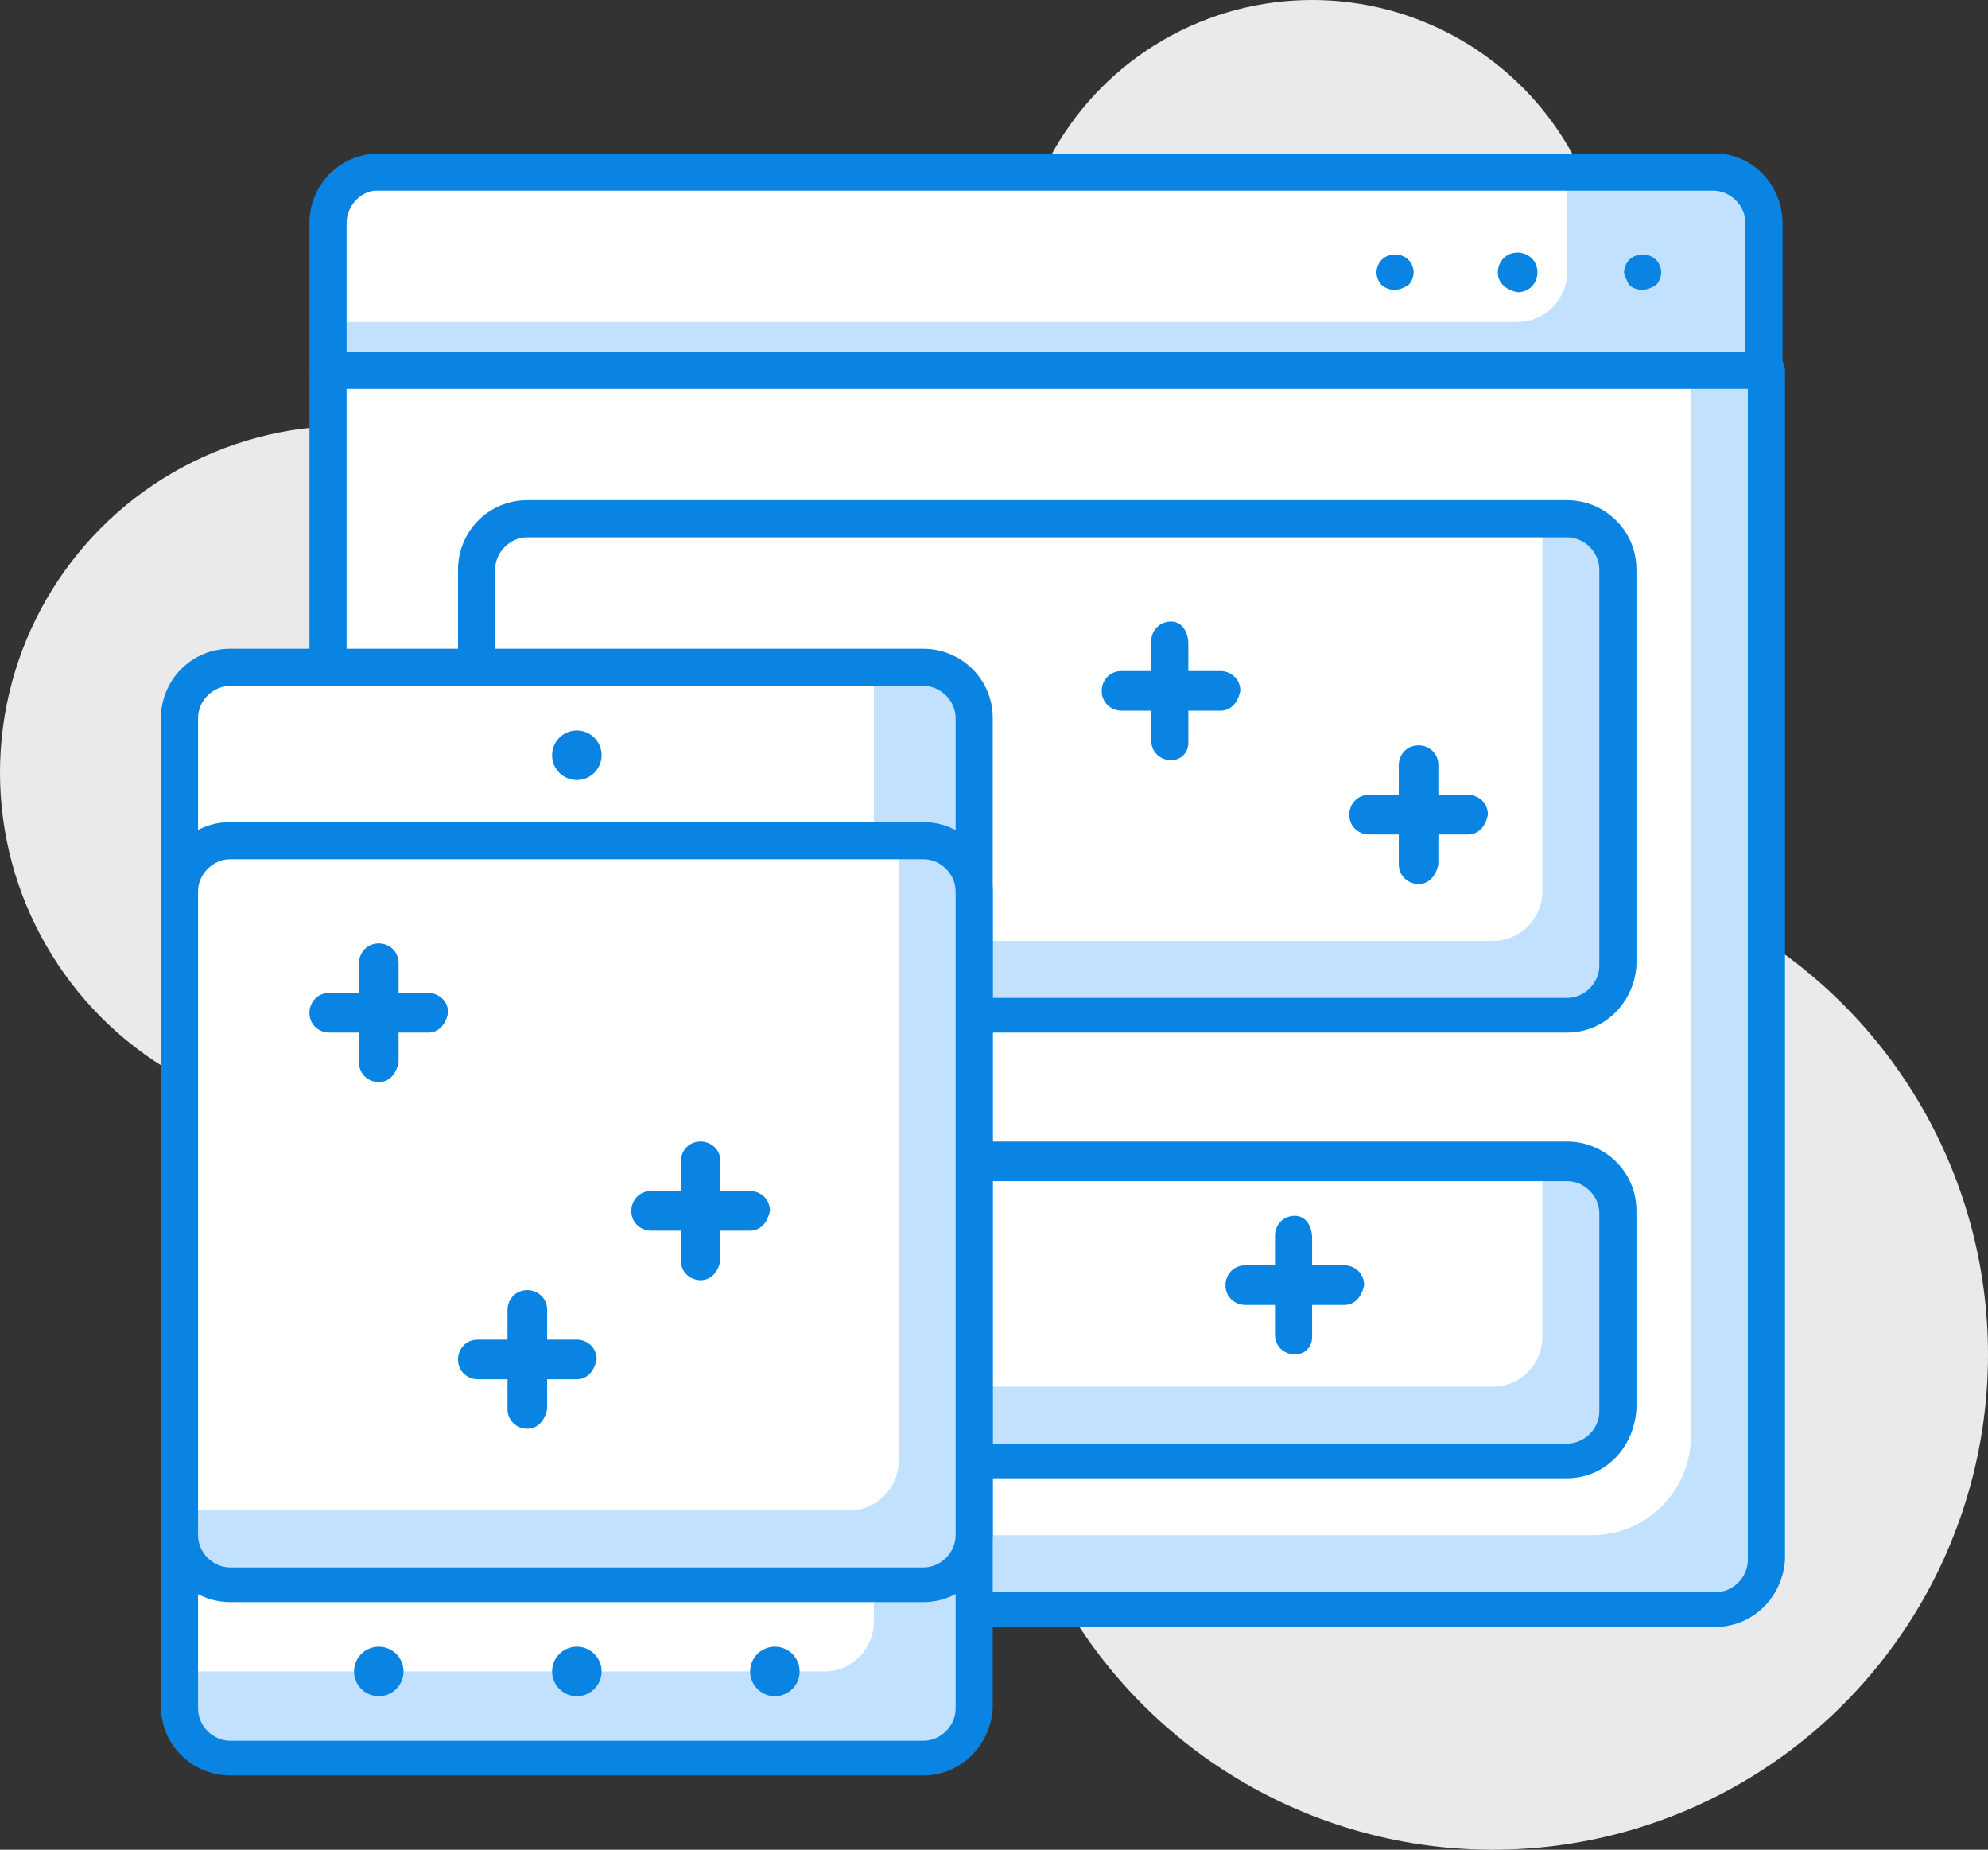 <?xml version="1.0" encoding="utf-8"?>
<!-- Generator: Adobe Illustrator 19.0.0, SVG Export Plug-In . SVG Version: 6.00 Build 0)  -->
<svg version="1.1" id="Layer_1" xmlns="http://www.w3.org/2000/svg" xmlns:xlink="http://www.w3.org/1999/xlink" x="0px" y="0px"
	 viewBox="0 0 80.3 74.7" style="enable-background:new 0 0 80.3 74.7;" xml:space="preserve">
<rect x="0" y="0" width="80.3" height="74.7" fill="#333333" stroke="none"/>
<style type="text/css">
	.st0{fill:#E8EAEB;}
	.st1{fill:#c2e1ff;}
	.st2{fill:#FFFFFF;}
	.st3{fill:#0984e3;}
</style>
<g>
	<g>
		<circle class="st0" cx="14" cy="31.2" r="14"/>
	</g>
	<g>
		<circle class="st0" cx="53" cy="12" r="12"/>
	</g>
	<g>
		<circle class="st0" cx="60.3" cy="54.7" r="20"/>
	</g>
	<g>
		<g>
			<path class="st1" d="M71.3,15h-58V9c0-1.1,0.9-2,2-2h54c1.1,0,2,0.9,2,2V15z"/>
		</g>
		<g>
			<path class="st2" d="M61.3,13h-48V9c0-1.1,0.9-2,2-2h48v4C63.3,12.1,62.4,13,61.3,13z"/>
		</g>
		<g>
			<path class="st3" d="M66.3,11.7c-0.2,0-0.4-0.1-0.5-0.2c-0.1-0.2-0.2-0.4-0.2-0.5c0-0.2,0.1-0.4,0.2-0.5c0.3-0.3,0.8-0.3,1.1,0
				c0.1,0.1,0.2,0.3,0.2,0.5c0,0.2-0.1,0.4-0.2,0.5C66.6,11.7,66.4,11.7,66.3,11.7z"/>
		</g>
		<g>
			<path class="st3" d="M60.5,11c0-0.4,0.3-0.8,0.8-0.8l0,0c0.4,0,0.8,0.3,0.8,0.8l0,0c0,0.4-0.3,0.8-0.8,0.8l0,0
				C60.8,11.7,60.5,11.4,60.5,11z"/>
		</g>
		<g>
			<path class="st3" d="M56.3,11.7c-0.2,0-0.4-0.1-0.5-0.2c-0.1-0.1-0.2-0.3-0.2-0.5c0-0.2,0.1-0.4,0.2-0.5c0.3-0.3,0.8-0.3,1.1,0
				c0.1,0.1,0.2,0.3,0.2,0.5c0,0.2-0.1,0.4-0.2,0.5C56.6,11.7,56.4,11.7,56.3,11.7z"/>
		</g>
		<g>
			<path class="st3" d="M71.3,15.7h-58c-0.4,0-0.8-0.3-0.8-0.8V9c0-1.5,1.2-2.8,2.8-2.8h54C70.8,6.2,72,7.5,72,9v6
				C72,15.4,71.7,15.7,71.3,15.7z M14,14.2h56.5V9c0-0.7-0.6-1.3-1.3-1.3h-54C14.6,7.7,14,8.3,14,9V14.2z"/>
		</g>
		<g>
			<path class="st1" d="M71.3,15h-58v48c0,1.1,0.9,2,2,2h54c1.1,0,2-0.9,2-2V15z"/>
		</g>
		<g>
			<path class="st2" d="M68.3,15h-55v47h51c2.2,0,4-1.8,4-4V15z"/>
		</g>
		<g>
			<path class="st3" d="M69.3,65.7h-54c-1.5,0-2.8-1.2-2.8-2.8V15c0-0.4,0.3-0.8,0.8-0.8h58c0.4,0,0.8,0.3,0.8,0.8v48
				C72,64.5,70.8,65.7,69.3,65.7z M14,15.7V63c0,0.7,0.6,1.3,1.3,1.3h54c0.7,0,1.3-0.6,1.3-1.3V15.7H14z"/>
		</g>
		<g>
			<path class="st1" d="M63.3,59h-42c-1.1,0-2-0.9-2-2v-8c0-1.1,0.9-2,2-2h42c1.1,0,2,0.9,2,2v8C65.3,58.1,64.4,59,63.3,59z"/>
		</g>
		<g>
			<path class="st2" d="M60.3,56h-41v-7c0-1.1,0.9-2,2-2h41v7C62.3,55.1,61.4,56,60.3,56z"/>
		</g>
		<g>
			<path class="st3" d="M63.3,59.7h-42c-1.5,0-2.8-1.2-2.8-2.8v-8c0-1.5,1.2-2.8,2.8-2.8h42c1.5,0,2.8,1.2,2.8,2.8v8
				C66,58.5,64.8,59.7,63.3,59.7z M21.3,47.7c-0.7,0-1.3,0.6-1.3,1.3v8c0,0.7,0.6,1.3,1.3,1.3h42c0.7,0,1.3-0.6,1.3-1.3v-8
				c0-0.7-0.6-1.3-1.3-1.3H21.3z"/>
		</g>
		<g>
			<path class="st1" d="M63.3,41h-42c-1.1,0-2-0.9-2-2V23c0-1.1,0.9-2,2-2h42c1.1,0,2,0.9,2,2v16C65.3,40.1,64.4,41,63.3,41z"/>
		</g>
		<g>
			<path class="st2" d="M60.3,38h-41V23c0-1.1,0.9-2,2-2h41v15C62.3,37.1,61.4,38,60.3,38z"/>
		</g>
		<g>
			<path class="st3" d="M63.3,41.7h-42c-1.5,0-2.8-1.2-2.8-2.8V23c0-1.5,1.2-2.8,2.8-2.8h42c1.5,0,2.8,1.2,2.8,2.8v16
				C66,40.5,64.8,41.7,63.3,41.7z M21.3,21.7c-0.7,0-1.3,0.6-1.3,1.3v16c0,0.7,0.6,1.3,1.3,1.3h42c0.7,0,1.3-0.6,1.3-1.3V23
				c0-0.7-0.6-1.3-1.3-1.3H21.3z"/>
		</g>
		<g>
			<path class="st1" d="M37.3,71h-28c-1.1,0-2-0.9-2-2V29c0-1.1,0.9-2,2-2h28c1.1,0,2,0.9,2,2v40C39.3,70.1,38.4,71,37.3,71z"/>
		</g>
		<g>
			<path class="st2" d="M33.3,67.5h-26V29c0-1.1,0.9-2,2-2h26v38.5C35.3,66.6,34.4,67.5,33.3,67.5z"/>
		</g>
		<g>
			<path class="st3" d="M37.3,71.7h-28c-1.5,0-2.8-1.2-2.8-2.8V29c0-1.5,1.2-2.8,2.8-2.8h28c1.5,0,2.8,1.2,2.8,2.8v40
				C40,70.5,38.8,71.7,37.3,71.7z M9.3,27.7C8.6,27.7,8,28.3,8,29v40c0,0.7,0.6,1.3,1.3,1.3h28c0.7,0,1.3-0.6,1.3-1.3V29
				c0-0.7-0.6-1.3-1.3-1.3H9.3z"/>
		</g>
		<g>
			<path class="st1" d="M37.3,64h-28c-1.1,0-2-0.9-2-2V36c0-1.1,0.9-2,2-2h28c1.1,0,2,0.9,2,2v26C39.3,63.1,38.4,64,37.3,64z"/>
		</g>
		<g>
			<path class="st2" d="M34.3,61h-27V36c0-1.1,0.9-2,2-2h27v25C36.3,60.1,35.4,61,34.3,61z"/>
		</g>
		<g>
			<path class="st3" d="M37.3,64.7h-28c-1.5,0-2.8-1.2-2.8-2.8V36c0-1.5,1.2-2.8,2.8-2.8h28c1.5,0,2.8,1.2,2.8,2.8v26
				C40,63.5,38.8,64.7,37.3,64.7z M9.3,34.7C8.6,34.7,8,35.3,8,36v26c0,0.7,0.6,1.3,1.3,1.3h28c0.7,0,1.3-0.6,1.3-1.3V36
				c0-0.7-0.6-1.3-1.3-1.3H9.3z"/>
		</g>
		<g>
			<circle class="st3" cx="23.3" cy="30.5" r="1"/>
		</g>
		<g>
			<circle class="st3" cx="23.3" cy="67.5" r="1"/>
		</g>
		<g>
			<circle class="st3" cx="15.3" cy="67.5" r="1"/>
		</g>
		<g>
			<circle class="st3" cx="31.3" cy="67.5" r="1"/>
		</g>
		<g>
			<path class="st3" d="M17.3,41.7h-4c-0.4,0-0.8-0.3-0.8-0.8c0-0.4,0.3-0.8,0.8-0.8h4c0.4,0,0.8,0.3,0.8,0.8
				C18,41.4,17.7,41.7,17.3,41.7z"/>
		</g>
		<g>
			<path class="st3" d="M15.3,43.7c-0.4,0-0.8-0.3-0.8-0.8v-4c0-0.4,0.3-0.8,0.8-0.8c0.4,0,0.8,0.3,0.8,0.8v4
				C16,43.4,15.7,43.7,15.3,43.7z"/>
		</g>
		<g>
			<path class="st3" d="M30.3,49.7h-4c-0.4,0-0.8-0.3-0.8-0.8c0-0.4,0.3-0.8,0.8-0.8h4c0.4,0,0.8,0.3,0.8,0.8
				C31,49.4,30.7,49.7,30.3,49.7z"/>
		</g>
		<g>
			<path class="st3" d="M28.3,51.7c-0.4,0-0.8-0.3-0.8-0.8v-4c0-0.4,0.3-0.8,0.8-0.8c0.4,0,0.8,0.3,0.8,0.8v4
				C29,51.4,28.7,51.7,28.3,51.7z"/>
		</g>
		<g>
			<path class="st3" d="M49.3,28.7h-4c-0.4,0-0.8-0.3-0.8-0.8c0-0.4,0.3-0.8,0.8-0.8h4c0.4,0,0.8,0.3,0.8,0.8
				C50,28.4,49.7,28.7,49.3,28.7z"/>
		</g>
		<g>
			<path class="st3" d="M47.3,30.7c-0.4,0-0.8-0.3-0.8-0.8v-4c0-0.4,0.3-0.8,0.8-0.8S48,25.6,48,26v4C48,30.4,47.7,30.7,47.3,30.7z"
				/>
		</g>
		<g>
			<path class="st3" d="M59.3,33.7h-4c-0.4,0-0.8-0.3-0.8-0.8c0-0.4,0.3-0.8,0.8-0.8h4c0.4,0,0.8,0.3,0.8,0.8
				C60,33.4,59.7,33.7,59.3,33.7z"/>
		</g>
		<g>
			<path class="st3" d="M57.3,35.7c-0.4,0-0.8-0.3-0.8-0.8v-4c0-0.4,0.3-0.8,0.8-0.8c0.4,0,0.8,0.3,0.8,0.8v4
				C58,35.4,57.7,35.7,57.3,35.7z"/>
		</g>
		<g>
			<path class="st3" d="M54.3,52.7h-4c-0.4,0-0.8-0.3-0.8-0.8c0-0.4,0.3-0.8,0.8-0.8h4c0.4,0,0.8,0.3,0.8,0.8
				C55,52.4,54.7,52.7,54.3,52.7z"/>
		</g>
		<g>
			<path class="st3" d="M52.3,54.7c-0.4,0-0.8-0.3-0.8-0.8v-4c0-0.4,0.3-0.8,0.8-0.8S53,49.6,53,50v4C53,54.4,52.7,54.7,52.3,54.7z"
				/>
		</g>
		<g>
			<path class="st3" d="M23.3,55.7h-4c-0.4,0-0.8-0.3-0.8-0.8c0-0.4,0.3-0.8,0.8-0.8h4c0.4,0,0.8,0.3,0.8,0.8
				C24,55.4,23.7,55.7,23.3,55.7z"/>
		</g>
		<g>
			<path class="st3" d="M21.3,57.7c-0.4,0-0.8-0.3-0.8-0.8v-4c0-0.4,0.3-0.8,0.8-0.8c0.4,0,0.8,0.3,0.8,0.8v4
				C22,57.4,21.7,57.7,21.3,57.7z"/>
		</g>
	</g>
</g>
</svg>
